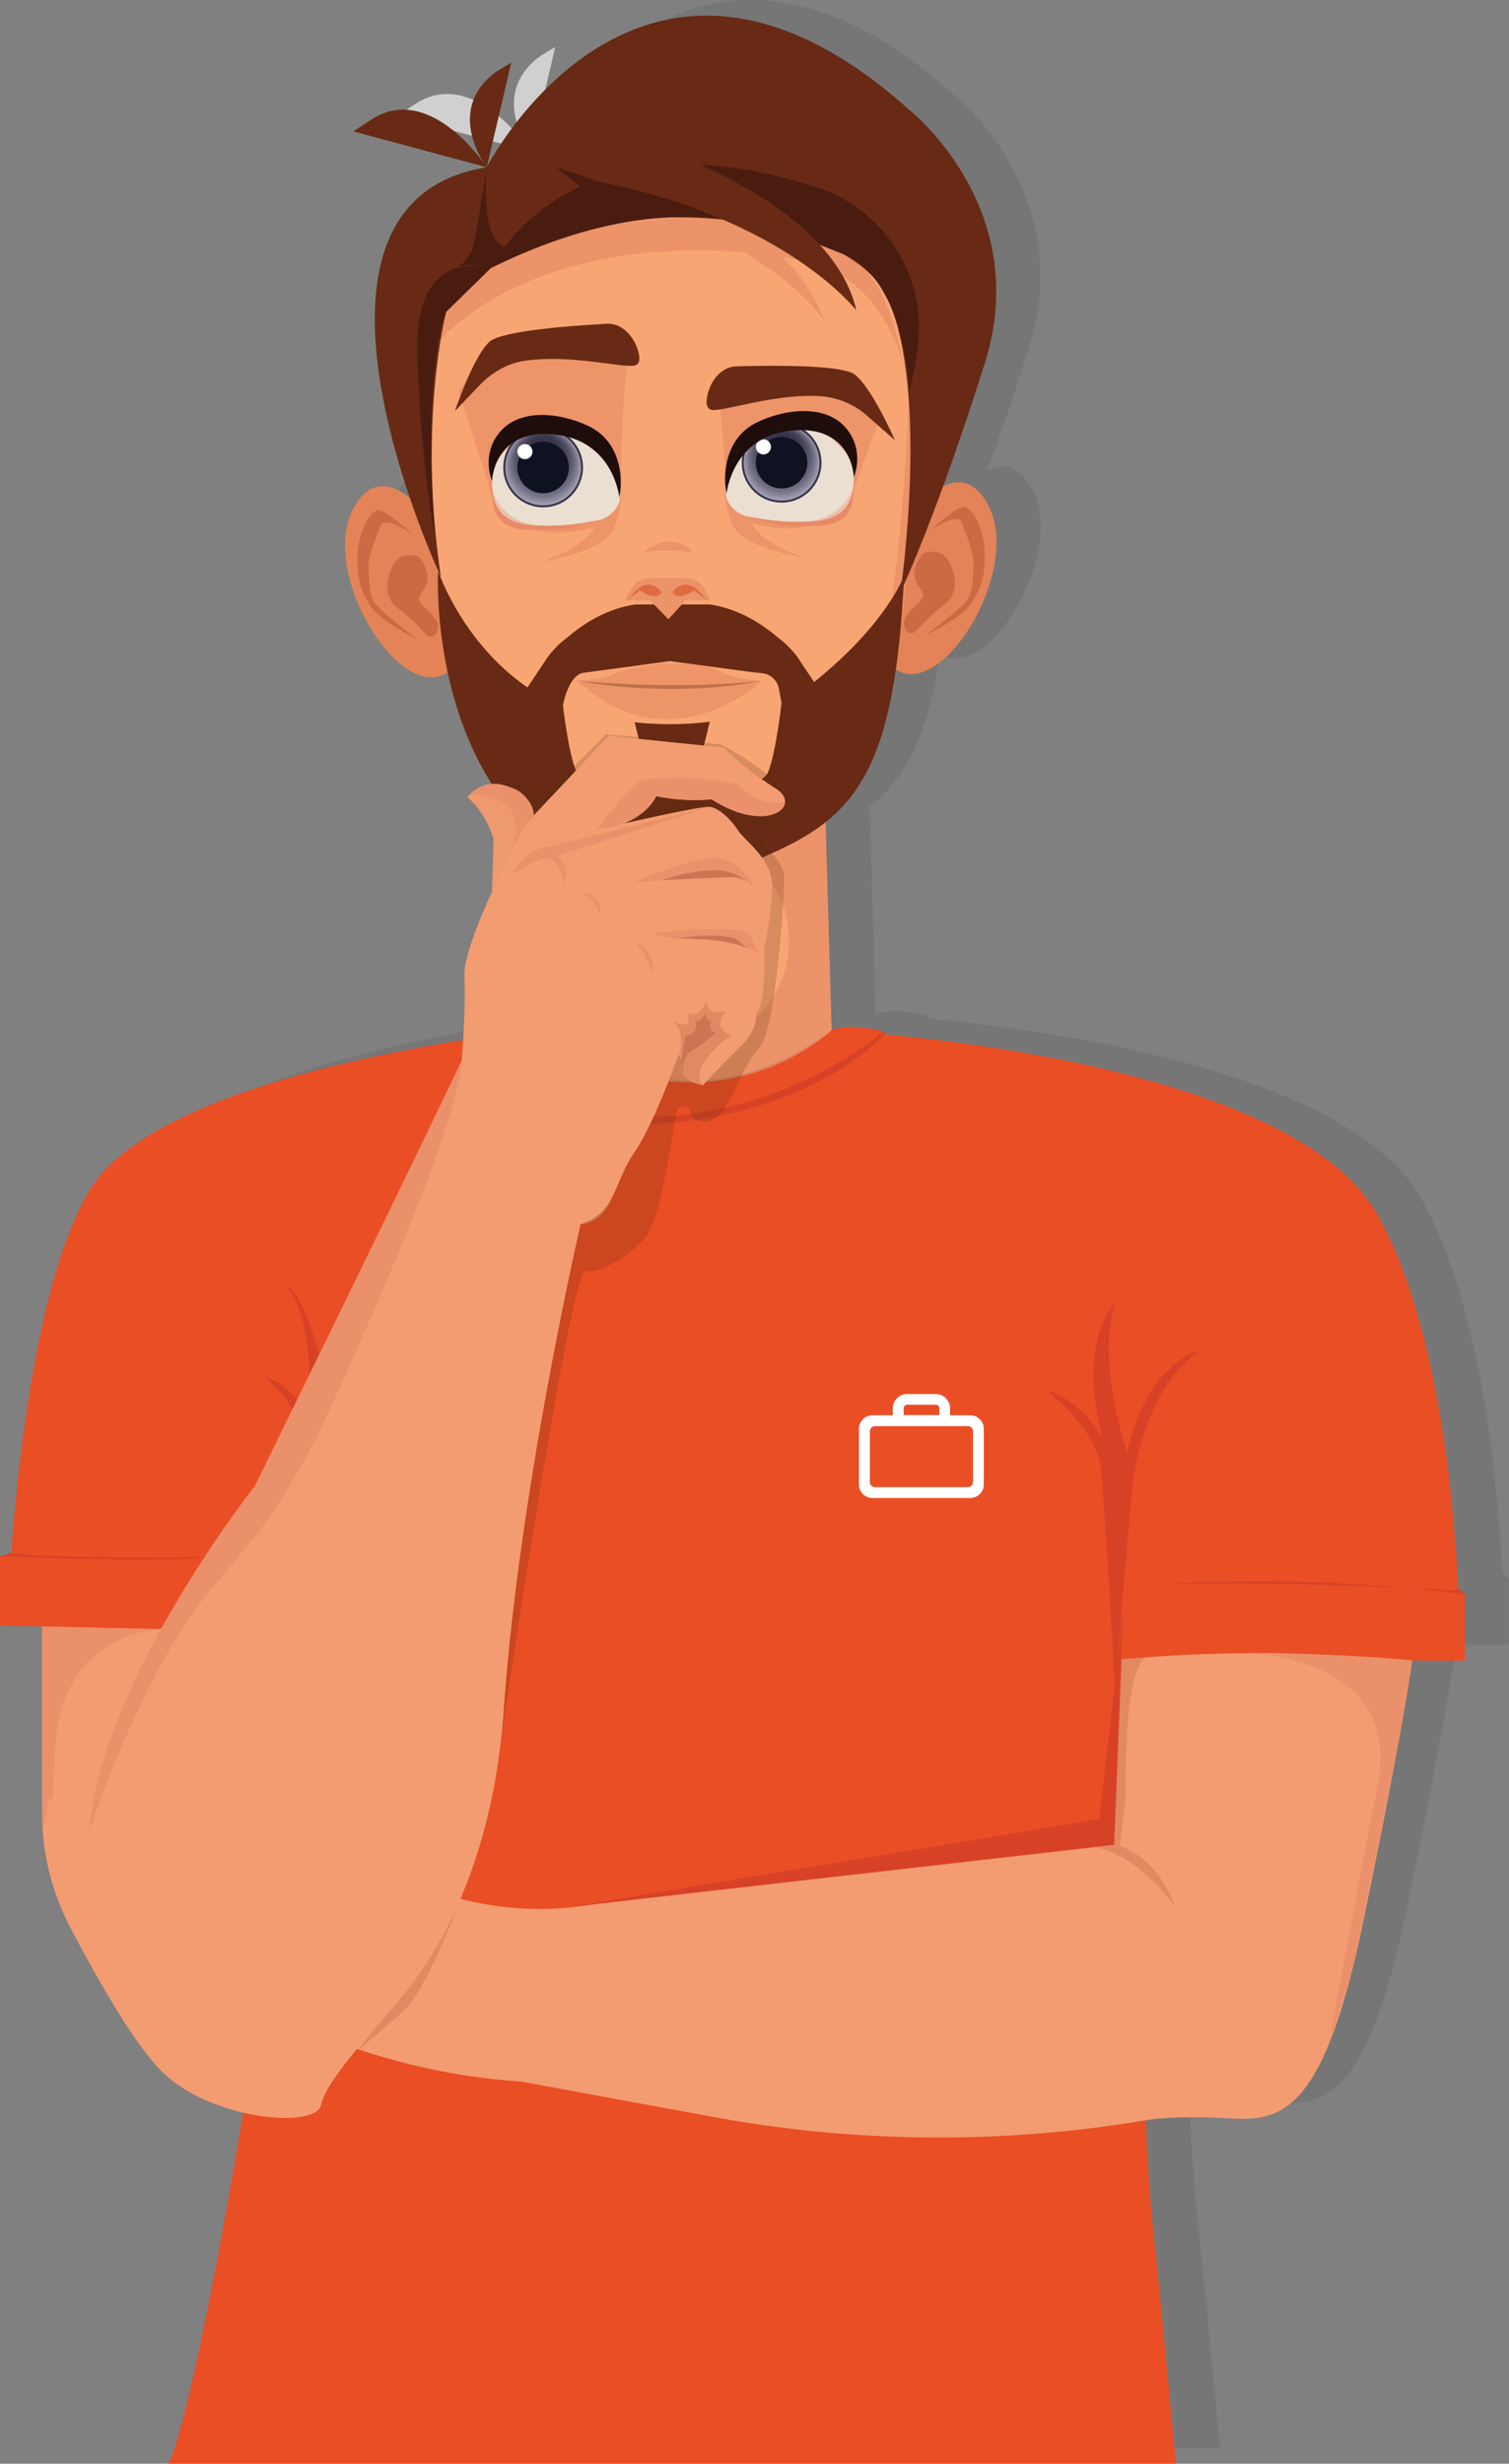 <svg xmlns="http://www.w3.org/2000/svg" xmlns:xlink="http://www.w3.org/1999/xlink" viewBox="0 0 743.76 1213.68"><rect x="0" y="0" width="743.76" height="1213.68" fill="#808080" stroke="none"/><defs><radialGradient id="a" cx="385.24" cy="227.95" fy="215.02" r="19.15" gradientUnits="userSpaceOnUse"><stop offset="0" stop-color="#36344a"/><stop offset="0.34" stop-color="#38364c"/><stop offset="0.51" stop-color="#403e54"/><stop offset="0.64" stop-color="#4d4b60"/><stop offset="0.75" stop-color="#605d72"/><stop offset="0.85" stop-color="#78758a"/><stop offset="0.94" stop-color="#9592a6"/><stop offset="1" stop-color="#aeaabe"/></radialGradient><radialGradient id="b" cx="-3252.67" cy="230.28" fy="217.352" r="19.15" gradientTransform="matrix(-1, 0, 0, 1, -2984.97, 0)" xlink:href="#a"/></defs><path d="M266.17,27.68c-22.2,16.41-9.77,39.14-5.71,45.37-5.36-7.47-29-37.35-54.26-22.8L195.84,57l65.75,17.67,12.1-51.53Z" fill="#e3e3e3" opacity="0.8"/><path d="M740.71,775l-.24.07c-2.4-47.75-10.78-133-39.94-184.52-35.64-62.93-182.38-83.07-242.8-88.77h0l0-.05c-.36-.86-.6-1.37-.6-1.37s-11-2.6-16.94-2.27-8.61,1.68-8.61,1.68l-2.87-102.35.91-.91c17.16-14.09,27.94-35,33.65-74.38,23.43,14.73,61.63-48.42,45.9-80.25-6.8-13.18-15.17-13.79-22.62-10,5.94-16.25,12.9-36.39,20.54-60.56,24.24-76.63-37.19-124.87-37.19-124.87C337.2-72.55,261.59,74.69,261.59,74.69,184.55,87,205,182.47,223.71,237.56c-8.69-7-20-10.51-28.46,6.41-15.43,32.14,23.87,95.25,47.1,79.54,3.74,17.41,10.3,37.06,21.72,54.95a16.26,16.26,0,0,0-2.63.41,11.53,11.53,0,0,0-2.39.78,17.36,17.36,0,0,0-6,4.18h0a10.56,10.56,0,0,0-1,1.18A43.55,43.55,0,0,1,265,405.88l-.83,25.8h0c-7.19,15.81-13.91,33-13.56,41.47.44,10.5-.1,23-.62,31.55C194.31,513.5,91.52,535.3,65.71,578.76c-25,42.16-34.87,129.63-38.52,178.63L21.7,759V793l20.75.46c0,6-.11,70,0,92,0,.68,0,1.29,0,1.84a121.12,121.12,0,0,0,13.79,54.39c12.37,23.61,30,54.91,43.77,69.56,10.31,11,26.41,18.15,41.48,21.68-2.58,16-5.31,32-8.16,47.75-20.53,113.52-28.66,125.3-28.66,125.3H601.32l-5.43-56.81c-3.11-36.8-8.62-75-9.38-112.39,2.73-.43,5.08-.73,7-.86a239.82,239.82,0,0,1,27.86-.39c20.35,1,38.52,4.73,55.29-36.07h0v0a268.74,268.74,0,0,0,11.23-35.33l0-.05V964c1.77-7,3.53-14.59,5.28-23,14.23-68.22,20.5-104.62,23-120.59.61-3.78,1.1-7.06,1.43-9.7,0-.33.07-.5.07-.5h4.57l21.51,0V777.75Z" fill="#231f20" opacity="0.1" style="isolation:isolate"/><path d="M406.37,391.84,410,512.18s-13.48,38.26-84.07,35.56-70.58-54.95-70.58-54.95V403.33Z" fill="#f8a574"/><path d="M362.51,425.09s25.17,2.13,26.33,37.24c0,.55,0,1.09,0,1.63.18,27.39-21.73,49.82-49.09,51.19-20.26,1-50.77-.3-71-14.35l-1.66,16.05s77.26,41.82,142.82-6.42l-3-106Z" fill="#ec9369"/><path d="M409.86,507.5S372.44,537.81,330,531.36l-.52,1.32s24,3.19,46.57-5.63S404.9,511.36,409.86,507.5Z" fill="#231f20" opacity="0.1"/><path d="M409.86,507.5s-59.75,57.85-145.32,0c0,0-184.64,18.56-220.53,79S3.49,800.31,3.49,800.31L150.61,804s-14.74,150.43-39,284.36C91.13,1201.9,83,1213.68,83,1213.68H579.62l-5.43-56.82c-3.79-44.95-11.19-92-9.11-137.07L581,818H719.72S721,672.77,678.83,598.29C633.65,518.49,409.86,507.5,409.86,507.5Z" fill="#ea4e25"/><path d="M409.86,507.5s2.68-1.34,8.61-1.67,16.95,2.26,16.95,2.26,12.3,26-4.95,30.63S409.86,507.5,409.86,507.5Z" fill="#ea4e25"/><path d="M435.42,508.09S390.83,548,322,550.22l-1.67,3.45s70.94,0,115.71-44.15Z" fill="#d74227"/><path d="M394.86,414.13s-27,32.28-98.63,18.73c0,0-24.6-3.82-29.43,22.75s9.82,71.21,9.82,71.21l-25.5-15.72,4.18-105.34Z" fill="#ec9369"/><path d="M215.26,260.19s-25.78-40.25-41.71-8.51C157.81,284.47,199,349.49,222,330.2Z" fill="#e48358"/><path d="M203.22,263.05s-11.85-10.78-16.43-11.59-13.47,14-9.7,34.76A39.32,39.32,0,0,0,183,299.15c5,7.39,22.09,15.36,22.09,15.36s-14.28-10.78-19.13-15.9-3.77-13.47-4.31-19.13,6.2-21,6.2-21S188.94,253.89,203.22,263.05Z" fill="#cc6a44"/><path d="M206.73,274.47s-9.16-4.31-13.47,4.85-2.16,16.71,2.42,19.94,10.24,8.89,14,12.93,7.27-1.34,5.93-5.38-7.82-7.82-8.89-11.05,3.5-4.88,4-10.52S206.73,274.47,206.73,274.47Z" fill="#cc6a44"/><path d="M210.87,201.57C207.91,93.74,319,76,404.55,109.67c34.72,17.78,55.63,69.71,50.62,105.57-10.95,78.42-23.48,206.13-120,202.29C209.31,412.51,217.57,307.1,210.87,201.57Z" fill="#f8a574"/><path d="M445.84,258.58s25.32-40.53,41.62-9c16.1,32.61-24.37,98.09-47.6,79.06Z" fill="#e48358"/><path d="M458.33,261.34s11.85-10.78,16.43-11.58,13.47,14,9.7,34.75a39.41,39.41,0,0,1-5.93,12.94c-5,7.39-22.09,15.35-22.09,15.35s14.28-10.77,19.13-15.89,3.77-13.47,4.31-19.13-6.2-21-6.2-21S472.61,252.18,458.33,261.34Z" fill="#cc6a44"/><path d="M454.82,272.77s9.16-4.31,13.47,4.85,2.16,16.7-2.42,19.94-10.24,8.89-14,12.93-7.28-1.35-5.93-5.39,7.82-7.81,8.89-11.05-3.5-4.88-4-10.52S454.82,272.77,454.82,272.77Z" fill="#cc6a44"/><path d="M305.8,243.23s.16-40.7,3.77-67.58c0,0-60.58-17.58-83.73,17,0,0,17,50.19,18.15,59.21S305.47,256.39,305.8,243.23Z" fill="#ed9469"/><path d="M358.1,245.39s-1-29.35-4.6-56.22c0,0,56.17-15.29,79.33,19.24,0,0-13.68,35.12-14.87,44.15S358.43,258.55,358.1,245.39Z" fill="#ed9469"/><path d="M349.75,295.7H308.37a17.53,17.53,0,0,1,5.66-8.88,9.23,9.23,0,0,1,5.92-2h18.52a9,9,0,0,1,6.46,2.51C346.81,289.31,349.08,292.3,349.75,295.7Z" fill="#ec9369"/><path d="M326,292c.26-.37-5.57-8.89-13.65,0,0,0-2,3.33-4,3.69,0,0,1.91-.36,7-4.94C315.4,290.76,323,296.46,326,292Z" fill="#de6c40"/><path d="M331.51,292c-.26-.37,5.57-8.89,13.65,0,0,0,2.61,3.33,4.59,3.69,0,0-2.52-.36-7.64-4.94C342.11,290.76,334.57,296.46,331.51,292Z" fill="#de6c40"/><path d="M341.51,272.1s-10-2-24.32,0C317.19,272.1,330,260.17,341.51,272.1Z" fill="#ec9369"/><path d="M447.84,195.93S444.07,327.17,420,375.31c0,0-6.82,22-25.14,38.82,0,0,30.67-12.67,44.33-76.18S447.84,195.93,447.84,195.93Z" fill="#ec9369"/><path d="M445.64,181.32s-8-39.41-41.8-50.42S270.7,113.2,217.06,167.13l2.85-13.47,22-21.57S298.4,98,367.64,109.65c0,0,43.57,9.18,57.85,22.29S445.64,181.32,445.64,181.32Z" fill="#ec9369"/><path d="M217.3,284.19S130.74,99.88,239.9,82.4c0,0,75.6-147.24,208.28-28.25,0,0,61.43,48.24,37.19,124.88s-41.56,112.81-41.56,112.81,14.56-98.49-6.42-145.19-169.37-61.07-217.48,7C219.91,153.66,205.83,207.51,217.3,284.19Z" fill="#682a14"/><path d="M241.93,132.09s38-80.32,161.27-39.52a72.45,72.45,0,0,1,49.49,74.9,152.4,152.4,0,0,1-4.51,25.14S446.35,137,415.2,125,332,87.72,241.93,132.09Z" fill="#4a1c10"/><path d="M241.93,132.09s-37.56-12.2-36.21,41.42,8.54,90.06,8.54,90.06-6.56-74.8,5.65-109.91Z" fill="#4a1c10"/><path d="M239.9,82.4s-3.53,35.59,8.9,39.06l-6.87,10.63s-12.86-4-19.89,1.16a17.48,17.48,0,0,0,11.41-13C235.72,109.83,239.9,82.4,239.9,82.4Z" fill="#4a1c10"/><path d="M357.23,228.53s-2,20.83,4.73,31.54,35.68,14.81,35.68,14.81-21.81-6.06-27.17-17.2c0,0,17.44,5.22,28.73.88C408.42,255,368.3,225.48,357.23,228.53Z" fill="#ed9469"/><path d="M306.23,230.5s2,20.83-4.73,31.55-35.69,14.81-35.69,14.81,21.82-6.07,27.18-17.21c0,0-17.44,5.22-28.73.88C255,257,295.16,227.45,306.23,230.5Z" fill="#ed9469"/><path d="M301.53,332.48a30.67,30.67,0,0,1,5.55-2.08c9.23-2.41,32.92-7.24,49.67,1.1a51,51,0,0,0,26,3.17s-57.8,5.76-100.22.5C282.51,335.17,295,335.64,301.53,332.48Z" fill="#ed9469"/><path d="M284.71,335.43a673.66,673.66,0,0,0,90.91-.14S330.75,378,284.71,335.43Z" fill="#ed9469"/><path d="M362.65,180.5c-6.32.19-12.22,6-14,14.34-.84,3.91-.47,7.12,3,7.16,7.19.06,30.86-8.13,52.81-6.82a39,39,0,0,1,23.47,10.11l13.16,11.57S429.8,191,421.29,184.53C414.79,179.56,379.15,180,362.65,180.5Z" fill="#682a14"/><path d="M358.1,245.39c-.18-.5-5.41-25.3,21-33.35s41,11.16,41.63,20.63-1.7,22.08-16,23.68a111,111,0,0,1-32.57-1.23S361.66,254.86,358.1,245.39Z" fill="#eadfd1"/><circle cx="385.24" cy="227.95" r="19.15" stroke="#36344a" stroke-miterlimit="10" fill="url(#a)"/><circle cx="385.24" cy="227.95" r="12.69" fill="#0e1221"/><circle cx="376.29" cy="220.15" r="3.72" fill="#fff"/><path d="M366.73,253.91s46.46,11.5,52.4-8.25l1.33-5.15s3.1,17.55-16.36,18.57S381.32,257.72,366.73,253.91Z" fill="#e88a67"/><path d="M420.46,240.51A25.36,25.36,0,0,1,400,256.62S418.58,257.9,420.46,240.51Z" fill="#edbfa9"/><path d="M299.29,159.49c6.32-.34,12.7,5,15.18,13.26,1.17,3.86,1.07,7.12-2.38,7.44-7.17.66-31.45-5.62-53.22-2.49-8.43,1.21-16.17,5.43-22.53,12.11l-12.12,12.72s9-26.89,17-34.14C247.24,162.85,282.81,160.36,299.29,159.49Z" fill="#682a14"/><path d="M305.26,247.3c.19-.5,5.42-25.3-21-33.34s-41,11.15-41.63,20.63,1.69,22.07,16,23.68A110.82,110.82,0,0,0,291.22,257S301.71,256.77,305.26,247.3Z" fill="#eadfd1"/><circle cx="267.7" cy="230.28" r="19.15" stroke="#36344a" stroke-miterlimit="10" fill="url(#b)"/><circle cx="267.7" cy="230.28" r="12.69" fill="#0e1221"/><circle cx="258.73" cy="222.48" r="3.72" fill="#fff"/><path d="M296.63,255.83s-46.45,11.49-52.4-8.26l-1.32-5.15S239.81,260,259.27,261,282.05,259.63,296.63,255.83Z" fill="#e88a67"/><path d="M242.91,242.42a25.35,25.35,0,0,0,20.5,16.12S244.79,259.81,242.91,242.42Z" fill="#edbfa9"/><path d="M445.64,283.49s-8.21,23.42-44.38,52.51-108.15,25.29-140.95,2.88-44.4-57.75-44.4-57.75-3.54,62.88,29.92,110.2c30.24,42.75,68.18,38.27,87.53,71.14,0,0,4.59-23.69,45.05-41.25C421.41,402.57,441.17,380.16,445.64,283.49Z" fill="#682a14"/><path d="M239.9,82.4s-21.38-27.83,4.57-47L252,30.88Z" fill="#682a14"/><path d="M239.9,82.4s-26.61-41-55.4-24.44l-10.36,6.77Z" fill="#682a14"/><path d="M328.88,75c.83-.11,81.58,26.86,93.21,77.93,0,0-35.48-46.24-130.29-64C291.8,88.91,313.57,76.92,328.88,75Z" fill="#682a14"/><polygon points="295.25 89.57 274.17 82.4 288.79 94.28 295.25 89.57" fill="#4a1c10"/><path d="M366.73,124.23s26.4,15.25,39.66,33.87c0,0-7.33-22.1-26.15-35.54Z" fill="#ec9369"/><path d="M394.5,325.88l-.5-.74h.07a47,47,0,0,0-10.84-11.23c-7.82-6.69-19.29-14.08-33.36-16.12H313.14c-14.07,2-25.54,9.43-33.36,16.12a47,47,0,0,0-10.84,11.23H269c-.3.46-.5.74-.5.74l-11.25,16.88L276,355.56l.3.69,1.32-9.55s2.85-14.85,10.41-15.32l42.12-5.69,41.68,5.57c1.59.1,3,.24,4.22.42a9.29,9.29,0,0,1,7.86,7.72h0L387,355.56l19.55-11.62Z" fill="#682a14"/><polygon points="337.95 295.7 329.46 305.07 320.31 295.7 337.95 295.7" fill="#ec9369"/><path d="M385.24,346s-2.76,25-6.66,34.34-38,12.5-38,12.5L350,355S374,341.9,385.24,346Z" fill="#f8a574"/><path d="M277.5,347.68s2.56,22.85,6.46,32.23,38,12.51,38,12.51l-9.4-37.52S288.73,343.62,277.5,347.68Z" fill="#f8a574"/><path d="M358.1,243.23s2.67-28.45,32.46-31.15,30.26,23,30.26,23,5.78-13-4-24.37-29.11-9.58-43.49-2.76S355.77,230.73,358.1,243.23Z" fill="#1e0d0b"/><path d="M305.26,245.14S302.59,216.7,272.81,214s-30.27,23-30.27,23-5.78-13,4-24.37,29.1-9.57,43.49-2.76S307.59,232.64,305.26,245.14Z" fill="#1e0d0b"/><path d="M284.71,335.43s48.69,4.72,90.24,0C375,335.43,336.55,344.36,284.71,335.43Z" fill="#be704b"/><path d="M100.28,950.5c14.25,1.34,40.81,46.12,40.81,46.12s-5,4.58,5.93,4.93c4.67.15,17.62,4,30.89,8.42a321.23,321.23,0,0,0,79.39,15.51l92.62,17.08a616.25,616.25,0,0,0,213.52,2.14c3.33-.56,6.15-.94,8.32-1.09a237.91,237.91,0,0,1,27.87-.38c27.22,1.31,50.54,7.59,71.83-94.48C692,850.06,696,818,696,818s-71.87-7.57-141.12-.64l-5.67,90.08S342.8,930.39,288,938.75s-98.69-17.81-98.69-17.81-36.55-32.63-43-36.36" fill="#f39c71"/><path d="M334.78,518.49s-17.44,40.59-22.56,49.71S301.49,590,301.49,590s-3.84,12.66-15.38,13c0,0,10.91-5.3,12-9.75s11.37-24.73,14-29.92S334.78,518.49,334.78,518.49Z" fill="#e2855c"/><path d="M226.84,935.42S210,969.86,194.45,987.78s-17.63,21.84-17.63,21.84,22.52-18.22,26.38-23.8C215.2,968.48,226.84,935.42,226.84,935.42Z" fill="#e28964"/><polygon points="281.95 939.31 541.75 896.21 553.35 796.02 549.19 908.82 281.95 939.31" fill="#d74227"/><path d="M150.61,701.44c2.22-4.46,5.31-51.32-9.52-67.65,0,0,7.41-.74,17.06,37.1l3,7.59Z" fill="#d74227"/><path d="M150.61,701.44s-.87-17.19-20.9-23.62c0,0,18.57,13.4,17.81,30.42Z" fill="#d74227"/><path d="M613.72,814.41s77.91.43,65.3,65-24.11,127.77-24.11,127.77l11.26-35.39s26-123,29.81-153.81C696,818,643.42,813.63,613.72,814.41Z" fill="#ea906b"/><path d="M566.6,816.49s-12.41-6.16-11.73,68.65l-3,24.24s18.45,4.86,27.33,29.93c0,0-18.35-26.08-39.79-29.38l9.74-1.11,3.69-91.51Z" fill="#e28964"/><path d="M366.58,377s23.07,17.64,26.69,18.9.56,14.45-19.67,11.48l-11-3.63s23.49,17.88,23.86,27.41-4.14,76.09-12,84.69-12.54,23.68-18,31.35-15.26,5.94-15.92,1.24-5.78-4.7-7.23,0-6.62,52.51-16.22,62.4-21.44,16.1-28.73,15.5S246.7,858.64,246.7,858.64V658.28l39.41-266.56S307.89,369.61,366.58,377Z" fill="#57290e" opacity="0.2"/><path d="M248.89,386.13s14.29-2.47,16.6,6.44l11.23-5.42-13.65,14.5s.08-12.93-14.18-14.46l-1.06-1.06Z" fill="#57290e" opacity="0.2"/><path d="M270.34,390.23l28.29-28.49,56.72,4.94s30.59,15.84,31.41,27.06S306.05,379,306.05,379Z" fill="#57290e" opacity="0.2"/><path d="M242.45,439.4l.83-25.81a43.54,43.54,0,0,0-12.86-20.86s6.92-10.12,20-5.3,12.69,14.22,12.69,14.22L259,406Z" fill="#ef996f"/><path d="M227.57,522.37s2.08-23.68,1.33-41.51S259,406,259,406l41-43.54,56.33,5.77s12.59,11.84,26,20.19-4,23-31.62,5.36c0,0-14.11,1.3-27.22-1.54,0,0-6.17,14.32-29.11,16.44,0,0,51.18-12,55.77-11.18s10.14,6.26,13.7,11.65,16.92,14.18,16.71,27.37-3.86,31.32-3.86,31.32,1.13,26.2-4.33,32c0,0,2,6.45-7.55,15.81s-18.42,19-18.42,19-13.13-2-10.15-12.64l-1.67-2.69s-12.27,34.79-22.32,49-7.88,28.55-26.11,34.78c0,0-30.4,131.4-37.81,238.7s-58.94,150.49-59.66,152.45-28,30.1-30.39,42.56-56.32,7.42-79.92-17.75C64.6,1004.3,46.94,973,34.57,949.38a120.87,120.87,0,0,1-13.71-61.29l-.11-87.35s3.86-.43,63.68,1.61l97.95-167.3S219.83,557.75,227.57,522.37Z" fill="#f39c71"/><path d="M294.34,408.64a131,131,0,0,1,21-23.88s20.37-4.33,48.32,1.55c0,0,9.36,11,23.19,9,0,0-4.35,16-36.18-1.61,0,0-10.46,1.78-27.22-1.54,0,0-5.87,13.89-29.11,16.44Z" fill="#ea906b"/><path d="M312.56,434.51c.88,0,27.37-12.31,40.55-11.89s21.38,19.16,21.38,19.16-2.9-10.06-16.4-9.76S312.56,434.51,312.56,434.51Z" fill="#ea906b"/><path d="M320.54,460s37.7-5.24,48.68-.19l4.38,9.52s-13.52-8-40.24-6.84Z" fill="#ea906b"/><path d="M334.78,518.49a15.66,15.66,0,0,0-2.87-15.63s10.64,6.65,6.47-4.92c0,0,4.63,6.31,10.13-5.1,0,0-2,7.41,9.21,5.28,0,0-7.6,8.55,2.85,11.82,0,0-21.74,15-14.21,24.61,0,0-13.05-2.18-10.15-12.64Z" fill="#e28964"/><path d="M277.63,435.73s4.38-8.36-3.06-14.17l75.54-24.1L269.72,417.3s-8.18-.85-18.33,14.07c0,0,10.2-7.3,16.69-8.55S277.5,430.74,277.63,435.73Z" fill="#ea906b"/><path d="M231.39,391.55s14.3-1.85,21,8.33c0,0,4.06,7.49.32,18.2L259,406l4.05-4.31s-1.19-11.07-11.78-13.86S237.56,386.14,231.39,391.55Z" fill="#ea906b"/><path d="M227.57,522.37s-25.76,54.49-102,209.71c0,0-75.37,95.07-81.75,170.19,0,0,16.82-51,41.23-92.23s45.68-46,78.33-117.55S226.15,548.72,227.57,522.37Z" fill="#ea906b"/><path d="M285.77,439.4s12.86.66,9.56,12.86C295.33,452.26,297,445,285.77,439.4Z" fill="#ea906b"/><path d="M312.56,463.45s13.07,6.61,8,16.51C320.54,480,322.54,475,312.56,463.45Z" fill="#ea906b"/><path d="M84.43,802.35s-55.56-2.87-57.54,62.43-6-34.6,0,0c0,0-6,51.46-6.14,28.38s0-92.42,0-92.42Z" fill="#ea906b"/><path d="M336.87,528.85s-1.58-8.08,4.64-11.67a67.77,67.77,0,0,0,11.29-8.41s-4.21-.87-2.11-6.18c0,0-2.49.64-2.84-3.59,0,0-2.11,4.45-5.32,4.08,0,0,2.85,5.94-4.45,6.93C338.08,510,334.31,523.83,336.87,528.85Z" fill="#ce7454"/><path d="M326,433.64s20.65-7.23,33.14-4.14c0,0,5.81,1.73,7.48,4a16.51,16.51,0,0,0-5.75-1.41C357.91,432,326,433.64,326,433.64Z" fill="#ce7454"/><path d="M333.36,462.47s17.46-3.51,29.45,0l5.26,4.43S356.65,461.81,333.36,462.47Z" fill="#ce7454"/><path d="M478.27,697.22h-10v-3.49a7.05,7.05,0,0,0-7-7H447.05a7.05,7.05,0,0,0-7,7v3.49H430a6.65,6.65,0,0,0-6.65,6.65v27.42a6.65,6.65,0,0,0,6.65,6.65h48.26a6.65,6.65,0,0,0,6.65-6.65V703.87A6.65,6.65,0,0,0,478.27,697.22Zm-32.87-3.49a1.7,1.7,0,0,1,1.71-1.71H461.3a1.7,1.7,0,0,1,1.71,1.71v3.36H445.4Zm34.14,36.35a2.54,2.54,0,0,1-2.54,2.54H431.28a2.54,2.54,0,0,1-2.53-2.54v-25a2.54,2.54,0,0,1,2.53-2.53h45.79a2.54,2.54,0,0,1,2.53,2.53v25Z" fill="#fff"/><polygon points="5.77 765.02 0 766.67 0 800.74 79.36 802.51 5.77 765.02" fill="#ea4e25"/><path d="M5.77,765,0,766.67s80.11,3.45,100.65.57C100.65,767.24,15.62,767.64,5.77,765Z" fill="#d74227"/><polygon points="719.01 782.74 722.07 785.47 722.07 817.99 700.55 817.96 719.01 782.74" fill="#ea4e25"/><path d="M719,782.74l3.06,2.73s-67.92-10.31-151.71-5c0,0,62.55-2,145.77,3Z" fill="#d74227"/><path d="M549.61,833.65s8.57-107,9.31-107.67,5.19-42.21,32.65-60.76c0,0-25.94,5-36,50.38,0,0-15.3-44.44-6-73.38,0,0-18.83,16.82-6.27,66,0,0-8.91-17.81-28.2-23.74,0,0,25.23,18.5,27.46,38.93S549.61,833.65,549.61,833.65Z" fill="#d74227"/></svg>